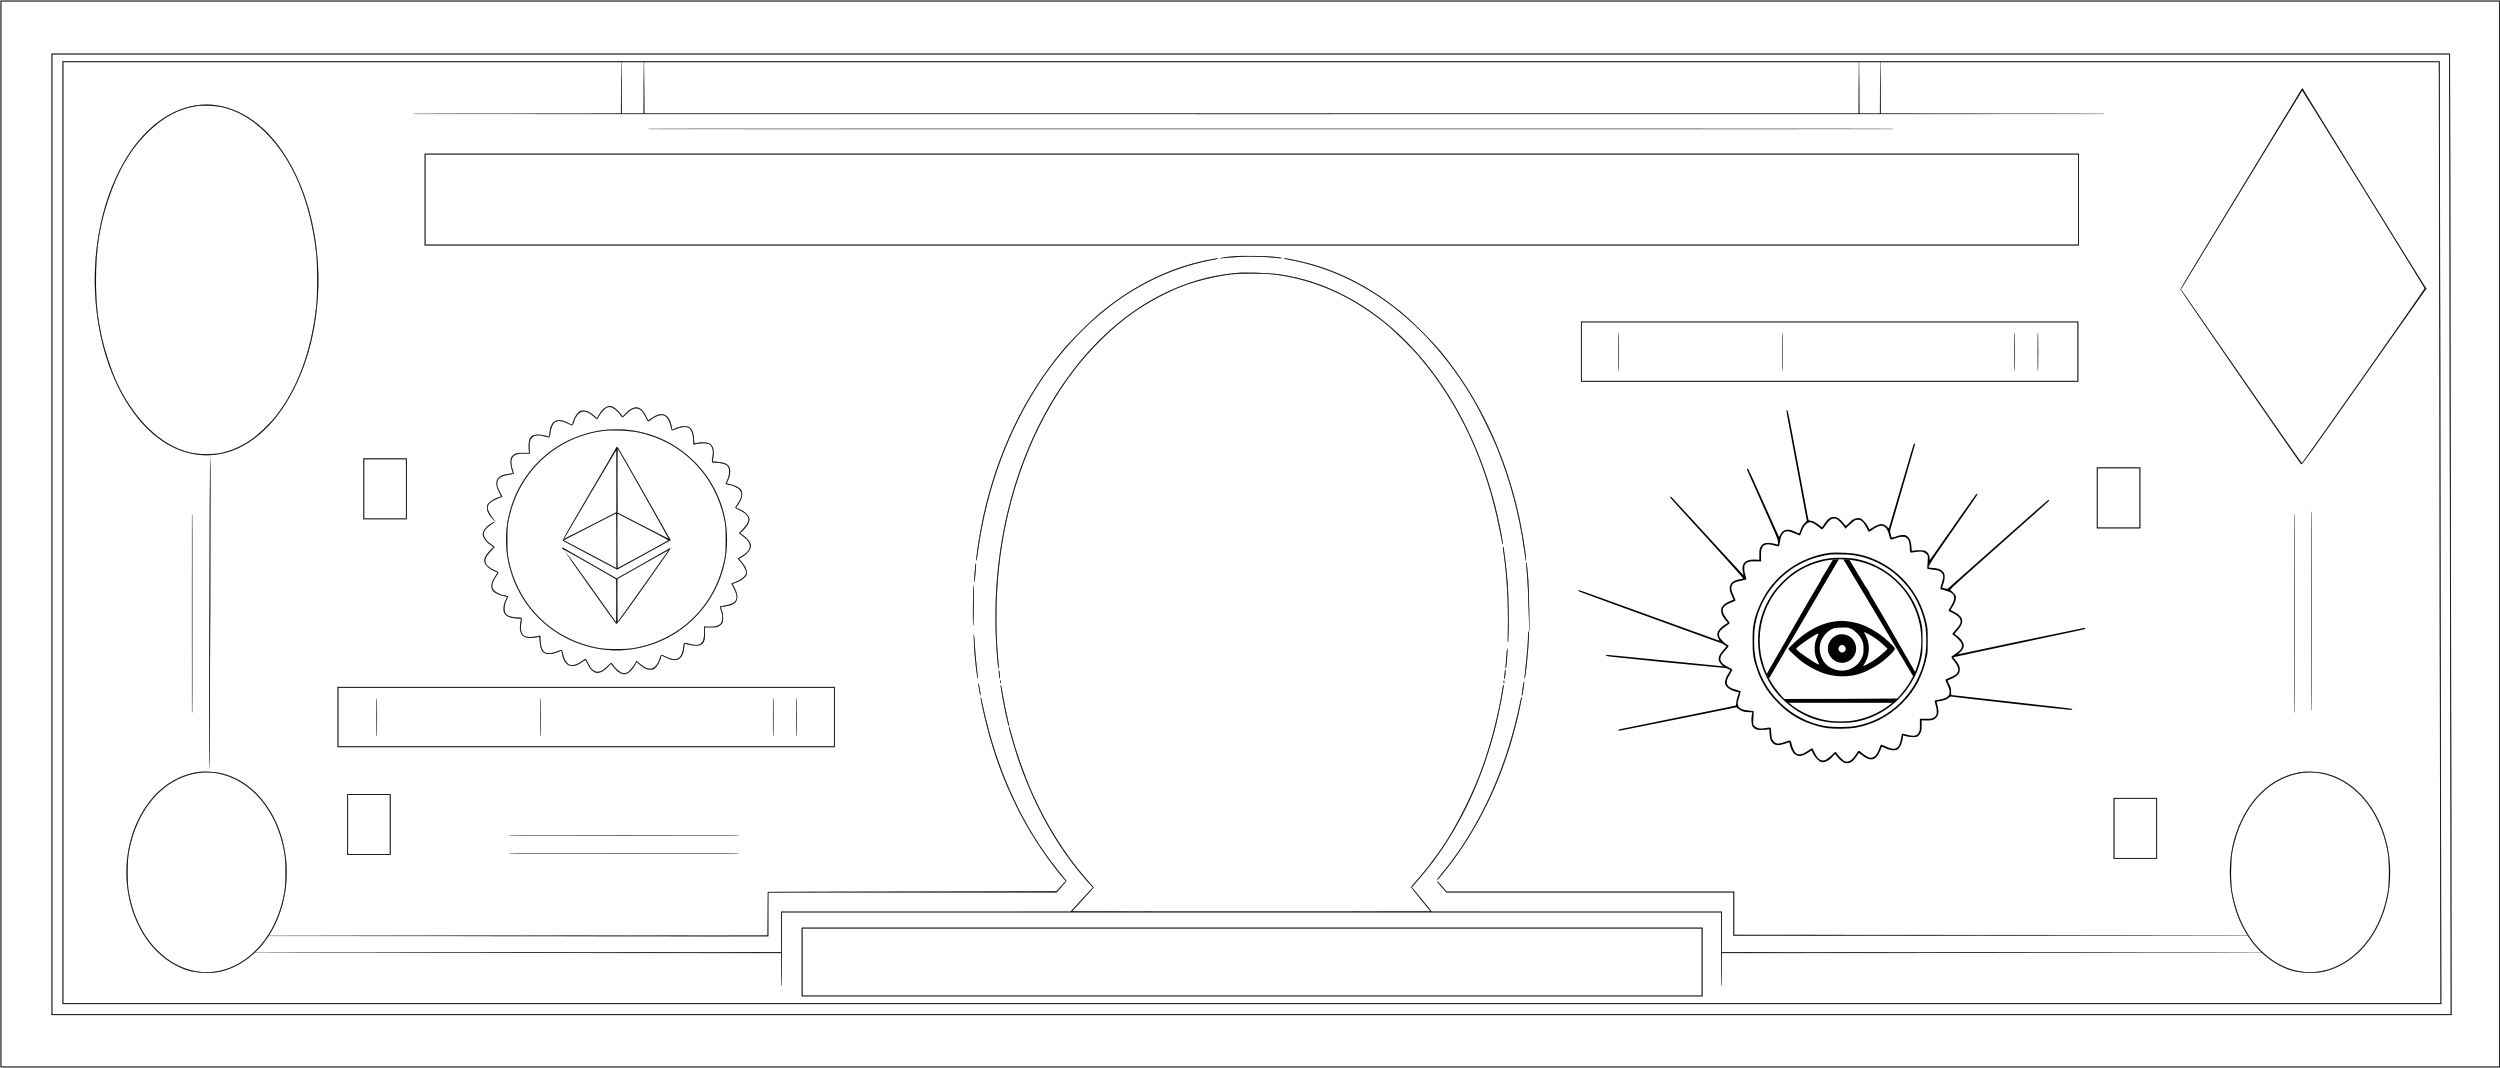 <svg width="4097" height="1750" viewBox="0 0 4097 1750" fill="none" xmlns="http://www.w3.org/2000/svg">
<path fill-rule="evenodd" clip-rule="evenodd" d="M1 875.106V1749.04H2048.83H4096.66V875.106V1.168H2048.83H1V875.106ZM4095.6 875.106V1747.99H2048.83H2.058V875.106V2.226H2048.83H4095.6V875.106Z" fill="black" stroke="black" stroke-width="0.5"/>
<path fill-rule="evenodd" clip-rule="evenodd" d="M84.585 875.636V1663.34H2051.06H4017.53L4016.88 1219.76C4016.53 975.792 4015.94 621.324 4015.58 432.054L4014.93 87.928H2049.76H84.585V875.636ZM4014.52 487.601C4014.88 706.84 4015.47 1060.83 4015.82 1274.25L4016.46 1662.29H2051.05H85.643V875.636V88.986H2049.76H4013.87L4014.52 487.601ZM102.572 872.991V1645.36H2051.59H4000.61L3999.96 1206.54C3999.6 965.185 3999.01 617.621 3998.65 434.17L3998 100.624H2050.29H102.572V872.991ZM3997.59 505.588C3997.95 727.736 3998.54 1074.82 3998.89 1276.9L3999.54 1644.3H2051.58H103.63V872.991V101.682H2050.29H3996.94L3997.59 505.588Z" fill="black" stroke="black" stroke-width="0.5"/>
<path fill-rule="evenodd" clip-rule="evenodd" d="M3771.27 147.451C3770.66 148.756 3725.93 222.431 3671.86 311.174C3617.79 399.917 3573.56 473.239 3573.56 474.112C3573.57 475.456 3767.61 756.616 3771.32 760.653C3772.35 761.778 3791.93 734.543 3871.33 621.521C3925.63 544.228 3971.44 479.208 3973.13 477.033L3976.21 473.076L3974.14 470.156C3969.69 463.844 3773.96 146.922 3773.96 146.022C3773.96 144.229 3772.38 145.069 3771.27 147.451ZM3873.44 309.747C3928.42 398.579 3973.54 471.802 3973.7 472.467C3974.08 473.988 3773.77 759.082 3772.36 759.038C3771.44 759.009 3739.52 713.247 3606.65 521.462L3573.84 474.117L3673.1 311.177C3727.7 221.559 3772.61 148.236 3772.92 148.236C3773.23 148.236 3818.47 220.916 3873.44 309.747ZM322.136 172.693C272.219 179.962 226.682 218.418 195.745 279.433C131.982 405.186 145.412 585.144 226.026 685.19C252.839 718.465 285.961 739.249 320.528 744.491C382.655 753.911 442.171 714.576 481.123 638.35C545.112 513.132 531.677 332.478 450.922 232.249C415.365 188.119 367.67 166.062 322.136 172.693ZM362.468 175.088C388.419 180.711 412.334 194.371 434.606 216.295C480.101 261.08 508.954 329.69 518.558 415.92C520.336 431.889 520.336 485.652 518.558 501.621C510.255 576.171 487.624 637.4 451.662 682.601C441.924 694.842 423.447 712.502 412.077 720.434C396.252 731.476 377.904 739.446 360.204 742.967C356.08 743.787 346.47 744.44 338.515 744.44C323.355 744.44 314.425 743.111 301.483 738.93C256.736 724.472 215.106 680.961 188.719 621.069C181.699 605.136 170.96 572.189 167.199 555.052C159.486 519.895 157.116 497.264 157.116 458.77C157.116 408.015 162.865 370.396 177.161 327.574C193.404 278.924 213.809 244.26 242.932 215.844C267.8 191.579 292.749 178.318 322.29 173.66C330.826 172.315 353.36 173.116 362.468 175.088ZM696.131 327.045V402.165H2051.48H3406.82V327.045V251.924H2051.48H696.131V327.045ZM3405.76 327.045V401.107H2051.48H697.189V327.045V252.982H2051.48H3405.76V327.045ZM2591.08 576.212V625.411H2998.42H3405.76V576.212V527.014H2998.42H2591.08V576.212ZM3404.71 576.212V624.353H2998.42H2592.13V576.212V528.072H2998.42H3404.71V576.212ZM595.618 801.045V850.773H631.062H666.506V801.045V751.317H631.062H595.618V801.045ZM665.448 801.045V849.715H631.062H596.676V801.045V752.376H631.062H665.448V801.045ZM3436.45 815.858V865.585H3471.89H3507.34V815.858V766.13H3471.89H3436.45V815.858ZM3506.28 815.858V864.527H3471.89H3437.51V815.858V767.188H3471.89H3506.28V815.858ZM553.296 1175.06V1224.26H960.64H1367.98V1175.06V1125.86H960.64H553.296V1175.06ZM1366.93 1175.06V1223.2H960.64H554.354V1175.06V1126.92H960.64H1366.93V1175.06ZM321.004 1265.94C280.558 1273.68 247.824 1300.57 226.851 1343.29C185.714 1427.08 212.271 1537.67 283.497 1579.18C302.247 1590.11 316.576 1593.96 338.515 1593.96C350.767 1593.96 355.714 1593.49 363.079 1591.65C406.569 1580.75 442.787 1543.72 459.568 1493C491.188 1397.42 445.634 1289.06 364.966 1267.98C352.489 1264.72 332.287 1263.78 321.004 1265.94ZM3768.09 1265.94C3727.64 1273.68 3694.91 1300.57 3673.94 1343.29C3632.8 1427.08 3659.36 1537.67 3730.58 1579.18C3749.33 1590.11 3763.66 1593.96 3785.6 1593.96C3797.85 1593.96 3802.8 1593.49 3810.16 1591.65C3853.65 1580.75 3889.87 1543.72 3906.65 1493C3938.27 1397.42 3892.72 1289.06 3812.05 1267.98C3799.57 1264.72 3779.37 1263.78 3768.09 1265.94ZM355.569 1267.08C410.824 1276.75 454.223 1327.82 466.187 1397.25C468.724 1411.97 468.724 1447.07 466.187 1461.79C459.364 1501.39 442.578 1535.1 417.689 1559.2C364.485 1610.71 290.917 1603.39 244.003 1541.91C227.802 1520.68 216.273 1492.7 210.769 1461.26C208.352 1447.45 208.365 1411.8 210.791 1397.78C220.376 1342.36 249.644 1297.91 289.875 1277.68C311.23 1266.94 333.904 1263.28 355.569 1267.08ZM3802.65 1267.08C3857.91 1276.75 3901.31 1327.82 3913.27 1397.25C3915.81 1411.97 3915.81 1447.07 3913.27 1461.79C3906.45 1501.39 3889.66 1535.1 3864.77 1559.2C3811.57 1610.71 3738 1603.39 3691.09 1541.91C3674.89 1520.68 3663.36 1492.7 3657.85 1461.26C3655.44 1447.45 3655.45 1411.8 3657.88 1397.78C3667.46 1342.36 3696.73 1297.91 3736.96 1277.68C3758.31 1266.94 3780.99 1263.28 3802.65 1267.08ZM569.167 1351.22V1400.95H604.611H640.055V1351.22V1301.5H604.611H569.167V1351.22ZM638.997 1351.22V1399.89H604.611H570.225V1351.22V1302.55H604.611H638.997V1351.22ZM3463.96 1357.57V1407.3H3499.4H3534.84V1357.57V1307.84H3499.4H3463.96V1357.57ZM3533.79 1357.57V1406.24H3499.4H3465.01V1357.57V1308.9H3499.4H3533.79V1357.57ZM1314.02 1576.59V1632.66H2052.01H2789.99V1576.59V1520.51H2052.01H1314.02V1576.59ZM2788.93 1576.59V1631.6H2052.01H1315.08V1576.59V1521.57H2052.01H2788.93V1576.59Z" fill="black" stroke="black" stroke-width="0.5"/>
<path fill-rule="evenodd" clip-rule="evenodd" d="M1018.02 143.205L1017.77 186.319L706.974 186.586C536.036 186.733 1150.34 186.854 2072.11 186.854C2993.87 186.854 3598.18 186.733 3415.03 186.586L3082.03 186.319L3081.74 143.734L3081.45 101.15L3081.2 143.736L3080.94 186.322H3064.03H3047.11L3046.82 143.736L3046.53 101.15L3046.28 143.736L3046.03 186.322H2050.96H1055.89L1055.6 143.736L1055.31 101.15L1055.06 143.736L1054.8 186.322H1036.83H1018.85L1018.57 143.207L1018.28 100.092L1018.02 143.205ZM1256.62 211.45C1710.67 211.596 2453.65 211.596 2907.69 211.45C3361.73 211.304 2990.24 211.185 2082.16 211.185C1174.07 211.185 802.581 211.304 1256.62 211.45ZM3301.5 576.208C3301.5 603.559 3301.64 614.899 3301.81 601.41C3301.98 587.92 3301.98 565.542 3301.81 551.682C3301.64 537.821 3301.5 548.858 3301.5 576.208ZM3339.59 576.208C3339.59 603.559 3339.73 614.899 3339.9 601.41C3340.07 587.92 3340.07 565.542 3339.9 551.682C3339.73 537.821 3339.59 548.858 3339.59 576.208ZM2651.87 576.737C2651.87 603.797 2652.01 614.867 2652.17 601.337C2652.34 587.808 2652.34 565.668 2652.17 552.138C2652.01 538.609 2651.87 549.678 2651.87 576.737ZM2920.61 576.737C2920.61 603.797 2920.75 614.867 2920.92 601.337C2921.08 587.808 2921.08 565.668 2920.92 552.138C2920.75 538.609 2920.61 549.678 2920.61 576.737ZM3788.23 1001.54C3788.23 1146.44 3788.36 1205.56 3788.51 1132.92C3788.66 1060.27 3788.66 941.721 3788.51 869.465C3788.36 797.207 3788.23 856.641 3788.23 1001.54ZM3759.67 1005.24C3759.67 1149.85 3759.79 1209.01 3759.94 1136.7C3760.09 1064.4 3760.09 946.085 3759.94 873.781C3759.79 801.477 3759.67 860.635 3759.67 1005.24ZM314.699 1005.77C314.699 1150.09 314.821 1208.97 314.972 1136.62C315.122 1064.27 315.122 946.191 314.972 874.226C314.821 802.259 314.699 861.455 314.699 1005.77ZM343.275 1004.71C342.839 1147.04 342.721 1263.73 343.012 1264.02C343.303 1264.31 343.897 1148.1 344.333 1005.77C344.769 863.443 344.888 746.754 344.597 746.463C344.306 746.173 343.711 862.385 343.275 1004.71ZM1266.9 1175.06C1266.9 1202.41 1267.04 1213.75 1267.2 1200.26C1267.37 1186.77 1267.37 1164.39 1267.2 1150.53C1267.04 1136.67 1266.9 1147.71 1266.9 1175.06ZM1304.99 1175.06C1304.99 1202.41 1305.13 1213.75 1305.29 1200.26C1305.46 1186.77 1305.46 1164.39 1305.29 1150.53C1305.13 1136.67 1304.99 1147.71 1304.99 1175.06ZM617.264 1175.59C617.264 1202.65 617.402 1213.71 617.569 1200.19C617.736 1186.66 617.736 1164.52 617.569 1150.99C617.402 1137.46 617.264 1148.53 617.264 1175.59ZM886.006 1175.59C886.006 1202.65 886.143 1213.71 886.311 1200.19C886.478 1186.66 886.478 1164.52 886.311 1150.99C886.143 1137.46 886.006 1148.53 886.006 1175.59ZM869.826 1368.94C953.43 1369.09 1090.55 1369.09 1174.54 1368.94C1258.53 1368.79 1190.13 1368.67 1022.53 1368.67C854.941 1368.67 786.222 1368.79 869.826 1368.94ZM869.826 1398.57C953.43 1398.72 1090.55 1398.72 1174.54 1398.57C1258.53 1398.42 1190.13 1398.3 1022.53 1398.3C854.941 1398.3 786.222 1398.42 869.826 1398.57ZM1738.76 1452.53L1731.58 1460.73L1495.03 1461.26L1258.48 1461.79L1258.2 1497.49L1257.92 1533.2L848.738 1533.47L439.556 1533.73L849.28 1534L1259.01 1534.26V1498.29V1462.31H1495.32H1731.64L1737.89 1455.17C1745.42 1446.56 1747.19 1444.33 1746.48 1444.33C1746.19 1444.33 1742.71 1448.02 1738.76 1452.53ZM2356.18 1445.91C2357.05 1447.08 2360.57 1451.24 2364 1455.17L2370.25 1462.31H2605.51H2840.77V1497.76V1533.2L3262.13 1532.94L3683.5 1532.68L3262.66 1532.41L2841.83 1532.14V1496.7V1461.26H2606.1H2370.37L2364.24 1453.9C2358.23 1446.68 2352.58 1441.09 2356.18 1445.91ZM1773.06 1473.93L1754.7 1494.01L1517.43 1494.03L1280.17 1494.06V1527.38V1560.71L848.222 1560.98L416.279 1561.24L848.21 1561.51L1280.14 1561.77L1280.43 1603.3C1280.6 1627.79 1280.82 1614.11 1280.97 1569.97L1281.22 1495.11H2050.95H2820.67L2820.92 1569.97C2821.07 1614.11 2821.29 1627.78 2821.46 1603.3L2821.75 1561.77L3264.79 1561.51L3707.83 1561.24L3264.78 1560.98L2821.73 1560.71V1527.38V1494.06L2583.93 1494.03L2346.14 1494.01L2330.28 1474.37C2315.7 1456.3 2312.81 1452.96 2312.81 1454.16C2312.81 1454.4 2319.95 1463.35 2328.68 1474.06L2344.55 1493.53L2197.48 1493.79C2116.6 1493.94 1984.27 1493.94 1903.43 1493.79L1756.44 1493.53L1770.14 1478.71C1785.2 1462.43 1792.73 1453.85 1791.94 1453.85C1791.66 1453.85 1783.16 1462.88 1773.06 1473.93Z" fill="black" stroke="black" stroke-width="0.5"/>
<path fill-rule="evenodd" clip-rule="evenodd" d="M2021.33 420.193C2015.51 420.715 2008.13 421.619 2004.93 422.2L1999.11 423.256L2004.93 422.768C2034.72 420.274 2042.6 419.954 2060.47 420.514C2071.53 420.861 2084.75 421.673 2089.85 422.318C2094.95 422.963 2099.71 423.296 2100.43 423.058C2101.14 422.82 2096.73 422.03 2090.62 421.302C2076.47 419.614 2035.13 418.953 2021.33 420.193ZM1978.48 426.407C1917.54 438.99 1861.87 465.933 1808.15 508.84C1789.84 523.474 1755.69 557.145 1740.37 575.683C1678.33 650.753 1634.93 741.612 1611.99 844.424C1607.5 864.515 1601.1 902.436 1600.37 913.197C1599.72 922.717 1600.15 920.63 1602.94 900.628C1616.95 800.339 1652.36 704.397 1704.3 625.966C1745.94 563.094 1799.77 510.131 1857.1 475.63C1898.02 451.001 1940.84 434.464 1985.35 426.086C1992.92 424.663 1997.68 423.49 1995.93 423.478C1994.19 423.466 1986.33 424.785 1978.48 426.407ZM2115.49 426.086C2234.82 448.54 2340.9 529.615 2414.35 654.507C2425.6 673.643 2445.17 713.486 2453.58 734.388C2475.07 787.801 2489.93 843.547 2497.91 900.628C2500.7 920.63 2501.13 922.717 2500.48 913.197C2499.75 902.436 2493.34 864.515 2488.86 844.424C2465.92 741.612 2422.51 650.753 2360.48 575.683C2345.16 557.145 2311.01 523.474 2292.69 508.84C2246.62 472.035 2199.6 447.235 2148.53 432.801C2133.64 428.594 2108.39 423.256 2104.11 423.412C2102.81 423.46 2107.93 424.663 2115.49 426.086ZM2024.75 447.646C1981.69 451.821 1942.67 463.225 1903.42 483.106C1786.54 542.308 1694.8 669.276 1654.21 828.025C1633.46 909.167 1626.91 994.862 1634.75 1082.48C1635.45 1090.34 1636.22 1096.19 1636.45 1095.5C1636.68 1094.8 1636.1 1085.52 1635.16 1074.87C1631.51 1033.38 1631.94 980.235 1636.29 935.944C1648.43 812.162 1692.21 695.494 1759.61 607.283C1786.89 571.576 1822.8 536.437 1856.02 512.937C1881.34 495.019 1913.86 477.682 1940.8 467.729C1959.55 460.802 1987.15 453.823 2008.1 450.71C2021.97 448.649 2028.75 448.273 2052.01 448.273C2075.27 448.273 2082.05 448.649 2095.92 450.71C2157.98 459.931 2214.94 485.646 2268.91 528.8C2283.8 540.713 2312.1 568.386 2325.9 584.535C2391.26 661.047 2435.94 757.198 2457.68 868.113C2462.91 894.778 2462.89 894.707 2462.34 888.333C2461.63 880.237 2454.96 848.106 2449.82 828.025C2409.12 669.135 2317.48 542.311 2200.6 483.106C2166.11 465.635 2134.34 455.471 2096.45 449.776C2079.74 447.267 2040.64 446.104 2024.75 447.646ZM2463.19 896.349C2463.12 897.266 2463.75 902.979 2464.6 909.045C2469.63 944.952 2471.97 986.628 2471.3 1028.52C2470.88 1054.54 2470.97 1057.82 2471.75 1045.45C2472.85 1027.83 2472.11 973.991 2470.49 954.46C2468.35 928.569 2463.61 890.894 2463.19 896.349ZM1597.81 934.886C1597.1 942.451 1596.57 950.545 1596.64 952.873C1596.71 955.201 1597.44 949.963 1598.24 941.235C1599.05 932.506 1599.58 924.412 1599.42 923.248C1599.25 922.084 1598.53 927.321 1597.81 934.886ZM2501.23 923.297C2501.19 924.487 2501.9 933.771 2502.82 943.928C2503.74 954.086 2504.88 978.583 2505.37 998.369L2506.25 1034.34L2505.87 997.84C2505.65 976.415 2504.79 953.471 2503.8 942.293C2502.2 924.233 2501.42 918.449 2501.23 923.297ZM1595.11 972.7C1594.73 980.999 1594.49 998.263 1594.59 1011.07C1594.73 1031.79 1594.84 1030.17 1595.56 996.259C1596 975.314 1596.24 958.05 1596.08 957.895C1595.92 957.739 1595.49 964.401 1595.11 972.7ZM1596.13 1050.52C1596.57 1066.68 1598.92 1092.11 1601.33 1106.82C1603.05 1117.29 1602.61 1110.86 1600.25 1090.95C1599.46 1084.25 1598.29 1071.16 1597.65 1061.85C1595.83 1035.43 1595.69 1034.38 1596.13 1050.52ZM2504.32 1042.12C2504.32 1051.08 2502.7 1072.17 2500.61 1090.42C2498.21 1111.4 2497.83 1117.06 2499.51 1106.82C2502.85 1086.54 2506.8 1034.87 2505.01 1034.87C2504.63 1034.87 2504.32 1038.13 2504.32 1042.12ZM2468.55 1078.1C2467.78 1087.61 2467.36 1095.6 2467.61 1095.86C2468.27 1096.51 2470.76 1066.6 2470.31 1063.44C2470.1 1061.98 2469.31 1068.58 2468.55 1078.1ZM1636.95 1100.47C1636.92 1102.51 1637.27 1106.31 1637.74 1108.93C1638.88 1115.37 1638.97 1109.32 1637.84 1102.06C1637.16 1097.73 1637 1097.44 1636.95 1100.47ZM2465.77 1104.77C2465.36 1108.92 2465.25 1112.53 2465.51 1112.8C2465.78 1113.07 2466.35 1109.9 2466.76 1105.76C2467.18 1101.62 2467.29 1098 2467.01 1097.73C2466.74 1097.45 2466.18 1100.62 2465.77 1104.77ZM1639.09 1117.4C1639.09 1119.43 1639.31 1120.27 1639.58 1119.25C1639.84 1118.23 1639.84 1116.57 1639.58 1115.55C1639.31 1114.53 1639.09 1115.36 1639.09 1117.4ZM2464.36 1117.4C2464.36 1119.43 2464.58 1120.27 2464.84 1119.25C2465.11 1118.23 2465.11 1116.57 2464.84 1115.55C2464.58 1114.53 2464.36 1115.36 2464.36 1117.4ZM1603.51 1121.63C1604.18 1128.53 1606.83 1142.13 1606.91 1139.09C1606.95 1137.92 1606.07 1132.21 1604.96 1126.39C1603.81 1120.32 1603.19 1118.29 1603.51 1121.63ZM2495.45 1128.1C2494.42 1134.54 2493.79 1140.02 2494.04 1140.27C2494.3 1140.53 2495.35 1135.47 2496.39 1129.04C2497.42 1122.6 2498.05 1117.13 2497.79 1116.86C2497.53 1116.6 2496.48 1121.66 2495.45 1128.1ZM1640.02 1123.24C1639.77 1127.83 1648.4 1172.82 1651.99 1185.64C1654.24 1193.69 1653.94 1189.22 1651.61 1180C1649.65 1172.24 1644.75 1147.53 1641.61 1129.57C1640.8 1124.91 1640.08 1122.06 1640.02 1123.24ZM2462.11 1130.37C2456.61 1166.99 2445.18 1212.34 2431.66 1251.24C2415.55 1297.58 2389.25 1350.76 2363.62 1388.78C2351.37 1406.95 2332.9 1430.89 2320.97 1444.03C2314.36 1451.32 2312.35 1453.85 2313.16 1453.85C2314.42 1453.85 2336.79 1427.35 2347.23 1413.5C2395.06 1350.01 2429.96 1274.66 2451.3 1188.82C2457.35 1164.47 2465.13 1123.35 2463.92 1122.14C2463.64 1121.86 2462.83 1125.57 2462.11 1130.37ZM1607.19 1143.04C1607.06 1145.89 1612.04 1168.9 1617.22 1189.34C1640.57 1281.56 1681.8 1364.88 1738 1433.49C1742.89 1439.45 1747.14 1444.33 1747.44 1444.33C1748.13 1444.33 1746.72 1442.48 1733.95 1426.73C1675.72 1354.87 1632.99 1261.56 1610.84 1157.84C1608.88 1148.69 1607.24 1142.03 1607.19 1143.04ZM2491.19 1151.91C2490.12 1157.66 2486.5 1173.32 2483.13 1186.7C2459.54 1280.52 2417.13 1366.76 2362.26 1432.49C2358.22 1437.33 2355.13 1441.5 2355.39 1441.76C2355.88 1442.25 2370.32 1424.49 2381.37 1409.8C2384.93 1405.07 2392.81 1393.64 2398.87 1384.41C2437.6 1325.46 2466.36 1258.79 2484.61 1185.64C2489.46 1166.21 2494.03 1144.18 2493.52 1142.67C2493.3 1142 2492.25 1146.17 2491.19 1151.91ZM1653.66 1192.17C1653.66 1194.45 1662.47 1225.2 1667.35 1239.92C1692.96 1317.26 1731.62 1386.74 1779.45 1441.42C1785.94 1448.84 1791.51 1454.91 1791.83 1454.91C1792.57 1454.91 1789.76 1451.48 1778.79 1438.94C1745.42 1400.84 1713.8 1350.22 1690.85 1298.2C1678.83 1270.94 1665.02 1231.83 1657.85 1204.69C1654.69 1192.75 1653.66 1189.67 1653.66 1192.17Z" fill="black" stroke="black" stroke-width="0.5"/>
<path fill-rule="evenodd" clip-rule="evenodd" d="M992.157 668.002C987.962 670.542 983.976 675.304 980.613 681.799L978.531 685.816L973.552 681.426C966.741 675.421 961.66 673.021 955.755 673.021C951.348 673.021 950.34 673.492 946.818 677.195C943.19 681.008 938.419 690.981 938.419 694.751C938.419 696.9 937.798 696.748 929.563 692.575C912.644 684.001 902.491 689.976 900.66 709.584L900.042 716.205L895.689 714.64C893.295 713.78 888.004 712.838 883.93 712.549C870.571 711.6 865.993 717.092 866.64 733.288L867.002 742.368L856.95 742.346C848.375 742.326 846.343 742.668 843.113 744.677C841.031 745.972 838.769 748.256 838.088 749.752C836.227 753.836 836.593 762.939 838.884 769.6L840.92 775.517L838.091 776.057C836.534 776.353 833.118 776.916 830.499 777.308C814.064 779.768 809.558 789.663 817.593 805.651L821.616 813.655L814.762 816.075C810.504 817.579 806.075 820.155 803.069 822.876C798.709 826.824 798.234 827.715 798.27 831.873C798.32 837.758 801.011 843.253 806.907 849.513L811.58 854.474L806.891 848.516C801.427 841.571 798.223 834.006 799.16 830.267C800.63 824.412 805.457 820.817 819.069 815.44L822.981 813.894L818.805 805.825C815.639 799.707 814.629 796.524 814.629 792.665C814.629 783.891 819.66 780.09 834.388 777.737C838.326 777.108 841.682 776.459 841.846 776.296C842.01 776.132 841.19 773.227 840.025 769.84C836.96 760.932 837.172 752.35 840.557 748.327C843.87 744.391 851.013 742.521 860.841 743.019L867.977 743.381L867.663 734.678C867.292 724.356 868.653 719.541 872.972 715.906C876.782 712.701 883.012 712.354 891.899 714.854C901.073 717.433 900.73 717.562 901.53 711.236C902.704 701.936 904.691 696.332 907.977 693.046C912.585 688.438 919.714 688.674 929.905 693.772C934.108 695.875 937.883 697.184 938.294 696.682C938.706 696.179 939.97 692.92 941.103 689.437C943.941 680.717 950.263 674.079 955.73 674.079C961.11 674.079 965.394 676.078 972.551 681.929L978.646 686.91L980.487 683.536C983.974 677.145 990.393 669.751 993.91 668.074C996.254 666.956 998.673 666.625 1001.13 667.088C1005.36 667.881 1013.35 674.455 1016.73 679.929C1017.98 681.949 1019.49 683.601 1020.09 683.601C1020.69 683.601 1023.66 681.076 1026.7 677.989C1039.66 664.814 1049.69 666.3 1057.84 682.605C1062.38 691.695 1061.93 691.404 1066.26 688.001C1076.51 679.93 1086.29 677.844 1091.42 682.631C1094.96 685.937 1097.85 691.636 1099.24 698.058C1101.04 706.341 1100.66 706.105 1107.41 703.094C1114.76 699.815 1123.36 698.688 1127.61 700.449C1132.54 702.49 1135.37 708.823 1136.02 719.257L1136.58 728.265L1140.4 727.572C1154.28 725.046 1162.21 725.975 1165.39 730.501C1168.35 734.708 1169.2 740.181 1168.02 747.301C1166.08 758.897 1165.51 757.826 1173.83 758.14C1183.07 758.488 1189.44 760.387 1192.57 763.728C1196.13 767.514 1195.88 778.136 1192.05 786.537L1189.25 792.662L1191.93 793.679C1193.4 794.238 1195.27 794.695 1196.08 794.695C1199.41 794.695 1209.07 799.128 1211.65 801.84C1217.13 807.595 1216.42 814.421 1209.26 825.148C1206.94 828.622 1205.04 831.727 1205.04 832.047C1205.04 832.368 1207.76 833.873 1211.08 835.395C1229.48 843.817 1231.47 852.495 1218.22 866.543L1211.38 873.787L1217.14 878.134C1233.65 890.597 1233.15 900.965 1215.52 911.673L1209.25 915.483L1213.64 920.423C1218.34 925.715 1223 934.535 1223.02 938.167C1223.05 943.948 1214.89 950.59 1202.17 955.146L1198.78 956.36L1202.97 964.459C1211.86 981.638 1207.59 989.353 1187.4 992.578C1183.46 993.208 1180.11 993.856 1179.94 994.019C1179.78 994.183 1180.6 997.088 1181.76 1000.48C1184.83 1009.38 1184.62 1017.97 1181.23 1021.99C1177.92 1025.92 1170.78 1027.79 1160.96 1027.3L1153.83 1026.93L1154.13 1035.97C1154.74 1054.7 1147.6 1060.44 1129.89 1055.46C1120.72 1052.88 1121.06 1052.75 1120.26 1059.08C1119.09 1068.38 1117.1 1073.98 1113.81 1077.27C1109.2 1081.88 1102.08 1081.64 1091.88 1076.54C1087.68 1074.44 1083.91 1073.13 1083.5 1073.63C1083.08 1074.14 1081.82 1077.4 1080.69 1080.88C1077.85 1089.6 1071.53 1096.24 1066.06 1096.24C1060.68 1096.24 1056.4 1094.24 1049.24 1088.39L1043.14 1083.41L1041.3 1086.78C1037.82 1093.17 1031.4 1100.56 1027.88 1102.24C1025.54 1103.36 1023.12 1103.69 1020.65 1103.23C1016.42 1102.43 1008.44 1095.86 1005.06 1090.39C1003.81 1088.37 1002.3 1086.71 1001.7 1086.71C1001.1 1086.71 998.128 1089.24 995.09 1092.33C982.125 1105.5 972.096 1104.01 963.949 1087.71C959.406 1078.62 959.859 1078.91 955.534 1082.31C945.275 1090.38 935.501 1092.47 930.373 1087.68C926.832 1084.38 923.94 1078.68 922.545 1072.26C920.748 1063.97 921.131 1064.21 914.382 1067.22C907.034 1070.5 898.43 1071.63 894.179 1069.87C889.25 1067.83 886.418 1061.49 885.767 1051.06L885.205 1042.05L881.393 1042.74C867.504 1045.27 859.58 1044.34 856.398 1039.81C853.441 1035.61 852.586 1030.13 853.774 1023.01C855.709 1011.42 856.284 1012.49 847.957 1012.17C838.719 1011.83 832.349 1009.93 829.215 1006.59C825.661 1002.8 825.906 992.179 829.74 983.778L832.536 977.653L829.861 976.636C828.391 976.077 826.522 975.62 825.709 975.62C822.377 975.62 812.718 971.188 810.139 968.475C804.664 962.72 805.365 955.894 812.527 945.167C814.847 941.693 816.745 938.588 816.745 938.268C816.745 937.947 814.027 936.442 810.706 934.92C792.309 926.498 790.322 917.82 803.573 903.772L810.406 896.528L804.647 892.181C788.272 879.818 788.557 870.085 805.621 858.944C809.121 856.659 811.113 855.075 810.049 855.425C808.984 855.774 805.521 857.78 802.352 859.883C795.98 864.113 791.352 870.814 791.352 875.811C791.352 880.307 796.644 887.637 803.367 892.453L809.12 896.573L803.377 902.18C796.608 908.788 792.986 915.998 794.035 920.773C795.11 925.669 800.969 931.4 808.452 934.879C812.14 936.593 815.302 938.074 815.477 938.17C815.653 938.267 813.865 941.335 811.504 944.988C804.832 955.311 803.811 961.709 807.843 967.94C809.875 971.084 817.952 975.075 825.389 976.611L831.388 977.851L828.752 983.609C825.109 991.565 824.308 1000.23 826.79 1004.84C829.499 1009.87 835.797 1012.61 845.986 1013.21C850.561 1013.47 854.204 1014.12 854.08 1014.64C848.048 1040.1 856.606 1049.23 881.392 1043.76C884.142 1043.15 884.144 1043.15 884.722 1051.58C885.769 1066.85 890.551 1072.41 901.917 1071.56C905.481 1071.3 910.899 1069.92 914.272 1068.42L920.278 1065.74L921.011 1070.14C924.535 1091.31 936.781 1097.05 953.224 1085.23C956.14 1083.14 958.883 1081.45 959.317 1081.48C959.753 1081.52 961.7 1084.88 963.646 1088.95C967.648 1097.34 973.547 1102.58 978.978 1102.58C983.927 1102.58 990.605 1098.81 996.164 1092.87L1001.21 1087.47L1004.45 1091.59C1011.39 1100.4 1017.58 1104.71 1023.29 1104.7C1028.85 1104.68 1036.29 1097.95 1041.18 1088.52L1043.26 1084.5L1048.24 1088.89C1055.05 1094.89 1060.13 1097.29 1066.03 1097.29C1070.44 1097.29 1071.45 1096.82 1074.97 1093.12C1078.6 1089.31 1083.37 1079.33 1083.37 1075.56C1083.37 1073.42 1083.99 1073.57 1092.23 1077.74C1109.14 1086.31 1119.3 1080.34 1121.13 1060.73L1121.75 1054.11L1126.1 1055.68C1128.49 1056.54 1133.79 1057.48 1137.86 1057.77C1151.22 1058.71 1155.8 1053.22 1155.15 1037.03L1154.79 1027.95L1164.84 1027.97C1173.41 1027.99 1175.45 1027.65 1178.68 1025.64C1180.76 1024.34 1183.02 1022.06 1183.7 1020.56C1185.56 1016.48 1185.2 1007.38 1182.9 1000.72L1180.87 994.798L1183.7 994.258C1185.25 993.962 1188.67 993.399 1191.29 993.008C1207.73 990.548 1212.23 980.652 1204.2 964.664L1200.17 956.66L1207.03 954.24C1211.29 952.736 1215.71 950.16 1218.72 947.439C1223.08 943.491 1223.56 942.601 1223.52 938.442C1223.47 932.666 1220.87 927.248 1215.04 920.758L1210.49 915.707L1214.3 913.658C1223.91 908.489 1230.42 900.793 1230.43 894.596C1230.44 890.003 1225.22 882.732 1218.42 877.862L1212.67 873.742L1218.41 868.135C1225.18 861.527 1228.8 854.317 1227.75 849.542C1226.68 844.646 1220.82 838.915 1213.34 835.436C1209.65 833.722 1206.45 832.2 1206.22 832.053C1205.99 831.904 1207 830.224 1208.45 828.317C1215.77 818.695 1218.08 808.651 1214.28 802.859C1211.93 799.27 1204.21 795.317 1196.4 793.704L1190.4 792.464L1193.04 786.706C1196.68 778.75 1197.48 770.082 1195 765.473C1192.29 760.443 1185.99 757.7 1175.8 757.11C1171.23 756.845 1167.59 756.2 1167.71 755.676C1173.74 730.212 1165.18 721.089 1140.4 726.56C1137.65 727.167 1137.65 727.162 1137.07 718.734C1136.02 703.466 1131.24 697.907 1119.87 698.75C1116.31 699.015 1110.89 700.396 1107.52 701.899L1101.51 704.577L1100.78 700.173C1097.25 679.006 1085.01 673.269 1068.56 685.082C1065.65 687.178 1062.91 688.865 1062.47 688.832C1062.04 688.8 1060.09 685.437 1058.14 681.362C1054.14 672.975 1048.24 667.731 1042.81 667.731C1037.9 667.731 1031.2 671.493 1025.77 677.298C1023.07 680.183 1020.69 682.543 1020.49 682.543C1020.28 682.543 1018.28 680.131 1016.03 677.182C1011.08 670.67 1003.77 665.613 999.34 665.62C997.547 665.623 994.316 666.695 992.157 668.002ZM989.919 704.821C962.858 707.967 933.105 718.802 910.91 733.596C865.761 763.69 836.718 811.212 830.545 865.098C827.623 890.606 830.423 916.196 838.948 941.881C856.788 995.634 899.366 1038.21 953.127 1056.05C991.473 1068.78 1029.26 1068.78 1067.6 1056.05C1141.08 1031.67 1191.27 962.09 1191.27 884.629C1191.27 838.124 1173.1 793.159 1140.72 759.573C1110.75 728.482 1072.78 709.72 1029.9 704.808C1019.12 703.573 1000.6 703.579 989.919 704.821ZM1045.93 708.404C1117.34 723.243 1171.51 777.558 1186.76 849.605C1189.29 861.565 1189.58 865.172 1189.58 884.629C1189.58 904.085 1189.29 907.692 1186.76 919.652C1174.89 975.756 1139.59 1021.46 1089.19 1046C1074.13 1053.33 1061.9 1057.52 1045.39 1061.02C1033.43 1063.55 1029.82 1063.84 1010.37 1063.84C990.909 1063.84 987.303 1063.55 975.343 1061.02C919.238 1049.15 873.53 1013.86 848.993 963.452C841.65 948.369 837.462 936.144 833.988 919.652C831.473 907.714 831.179 904.047 831.179 884.629C831.179 865.21 831.473 861.543 833.988 849.605C850.228 772.514 911.708 715.655 989.421 705.858C1003.18 704.123 1031.46 705.398 1045.93 708.404ZM1010.37 733.142C1010.37 733.717 990.354 768.119 965.895 809.588C941.438 851.057 921.797 885.31 922.251 885.704C922.706 886.099 942.94 896.928 967.218 909.769L1011.36 933.115L1055.07 909.133L1098.78 885.15L1055.78 809.023C1032.12 767.154 1012.23 732.716 1011.57 732.496C1010.91 732.275 1010.37 732.566 1010.37 733.142ZM1054.77 809.347C1077.56 849.702 1096.06 882.864 1095.88 883.04C1095.69 883.217 1076.73 873.669 1053.75 861.825L1011.95 840.288L1011.68 787.117C1011.51 755.175 1011.79 734.349 1012.37 734.96C1012.9 735.517 1031.98 768.992 1054.77 809.347ZM1010.34 788.612L1010.32 839.662L967.333 861.633C943.69 873.717 924.228 883.477 924.083 883.323C923.753 882.971 1009.44 737.561 1009.97 737.561C1010.19 737.561 1010.36 760.535 1010.34 788.612ZM1010.37 886.31V931.37L1000.58 926.154C995.197 923.286 975.617 912.924 957.069 903.127L923.347 885.316L930.089 881.892C933.798 880.01 953.02 870.116 972.805 859.907C992.591 849.698 1009.14 841.323 1009.57 841.297C1010.01 841.27 1010.37 861.526 1010.37 886.31ZM1069.97 871.391C1084.42 878.81 1095.84 885.228 1095.36 885.655C1094.09 886.773 1012.85 931.182 1012.07 931.182C1011.72 931.182 1011.42 910.91 1011.42 886.132V841.082L1027.56 849.492C1036.43 854.118 1055.52 863.972 1069.97 871.391ZM921.491 898.258C921.491 899.442 923.437 900.863 925.485 901.173C926.808 901.374 1008 947.635 1009.59 949.089C1010.03 949.498 1010.27 965.747 1010.12 985.198L1009.84 1020.56L967.569 961.096C944.321 928.388 925.122 901.806 924.902 902.025C924.514 902.413 1007.16 1019.18 1009.81 1021.99C1010.89 1023.13 1019.32 1011.84 1055.17 961.226C1079.39 927.034 1098.99 898.838 1098.72 898.569C1098.45 898.302 1097.63 898.565 1096.89 899.156C1096.14 899.747 1076.41 911.018 1053.02 924.203L1010.5 948.177L966.79 923.137C942.749 909.364 922.721 897.895 922.284 897.649C921.847 897.402 921.491 897.676 921.491 898.258ZM1092.59 906.583C1090.58 909.346 1071.93 935.652 1051.14 965.039C1030.35 994.426 1012.91 1018.92 1012.38 1019.48C1011.81 1020.08 1011.44 1006.11 1011.46 984.56L1011.5 948.64L1052.99 925.195C1075.81 912.299 1094.88 901.705 1095.36 901.653C1095.85 901.6 1094.6 903.819 1092.59 906.583Z" fill="black" stroke="black" stroke-width="0.5"/>
<path d="M2983.9 950.307L2988.01 943.161C2989.79 940.855 2995.33 931.688 3003.75 917.129C3006.98 916.805 3010.24 916.597 3013.53 916.508C3013.28 916.916 3013.03 917.34 3012.78 917.777C3010.81 921.181 3008.08 925.828 3006.73 928.104C3005.37 930.379 3001.25 937.414 2997.57 943.735C2993.9 950.056 2989.76 957.091 2988.39 959.366C2987.02 961.642 2983.02 968.469 2979.5 974.538C2975.98 980.606 2972.24 987.02 2971.19 988.79C2970.14 990.56 2967.95 994.284 2966.33 997.065C2964.7 999.847 2959.25 1009.16 2954.22 1017.75C2952.8 1020.17 2951.13 1023.01 2949.36 1026.04L2948.93 1026.78C2944.47 1034.38 2939.41 1043.03 2935.9 1049.02C2930.86 1057.61 2922.88 1071.17 2918.17 1079.15C2913.45 1087.13 2909.59 1093.81 2909.59 1094C2909.59 1094.18 2905.47 1101.23 2900.43 1109.66C2899.91 1110.53 2899.39 1111.4 2898.89 1112.24C2897.58 1109.71 2896.34 1107.14 2895.18 1104.53L2962.35 987.774L2962.68 987.206L2962.68 987.2L2966.74 980.15C2967.26 979.37 2967.82 978.471 2968.38 977.509C2970.22 974.358 2974.5 967.112 2977.88 961.407L2984.04 951.034L2983.9 950.307Z" fill="black"/>
<path d="M3104.17 1151.76H2930.16C2927.83 1149.75 2925.58 1147.66 2923.39 1145.5C2974.46 1145.55 3059.76 1145.21 3111.69 1144.74C3109.27 1147.18 3106.76 1149.52 3104.17 1151.76Z" fill="black"/>
<path d="M3030.66 917.136C3031.76 918.965 3032.97 920.936 3034.27 923.047C3036.13 926.081 3042.49 936.735 3048.41 946.723C3055.07 957.973 3058.39 963.211 3059.84 964.468L3063.3 970.483C3064.09 973.072 3067 977.996 3074.77 991.028L3084.85 1007.95L3139.69 1103.27C3138.68 1105.62 3137.6 1107.94 3136.47 1110.22C3136.46 1110.2 3136.45 1110.18 3136.44 1110.16C3133.01 1104.35 3128.67 1097.11 3126.8 1094.07C3124.93 1091.04 3119.14 1081.31 3113.93 1072.46C3108.72 1063.61 3100.31 1049.45 3095.23 1040.99C3076.45 1009.66 3067.91 995.355 3060.24 982.353C3055.92 975.021 3051.45 967.573 3050.31 965.803C3049.17 964.033 3044.84 956.792 3040.68 949.712C3036.52 942.632 3032.33 935.598 3031.36 934.08C3030.4 932.563 3027.03 927.01 3023.89 921.739C3022.75 919.831 3021.63 918.031 3020.64 916.504C3024.01 916.591 3027.35 916.803 3030.66 917.136Z" fill="black"/>
<path fill-rule="evenodd" clip-rule="evenodd" d="M3009.89 1041.1C3001.16 1045.07 2995.48 1053.63 2995.48 1062.81C2995.48 1079.02 3012.56 1090.78 3027.06 1084.54C3042.41 1077.94 3046.58 1059.9 3035.73 1047.02C3029.89 1040.09 3018.05 1037.38 3009.89 1041.1ZM3023.49 1059.74C3025.72 1062.74 3025.08 1066.29 3021.94 1068.36C3018.96 1070.31 3015.27 1069.24 3013.55 1065.92C3012.34 1063.57 3012.34 1062.97 3013.57 1060.59C3015.89 1056.09 3020.5 1055.7 3023.49 1059.74Z" fill="black"/>
<path fill-rule="evenodd" clip-rule="evenodd" d="M3004.45 1018.77C2983.18 1022.03 2960.22 1034.37 2940.52 1053.13C2935.11 1058.29 2930.67 1062.86 2930.67 1063.28C2930.67 1065 2949.34 1082.13 2956.33 1086.83C2964.26 1092.15 2975.6 1098.26 2983.57 1101.5C3005.36 1110.34 3031.12 1110.69 3052.74 1102.44C3059.76 1099.76 3073.18 1092.46 3080.27 1087.47C3093.69 1078.01 3106.23 1065.44 3105.28 1062.42C3104.44 1059.78 3088.52 1044.94 3081.24 1040.03C3061.6 1026.76 3048.89 1021.36 3031.13 1018.71C3019.98 1017.05 3015.6 1017.06 3004.45 1018.77ZM3034.28 1030.82C3040.87 1034.11 3047.56 1041.17 3051.08 1048.56C3053.66 1053.96 3053.93 1055.38 3053.93 1063.27C3053.92 1070.8 3053.58 1072.73 3051.46 1077.28C3048.15 1084.39 3045.01 1088.34 3039.5 1092.31C3027.98 1100.61 3013.39 1101.33 3000.02 1094.27C2985.14 1086.39 2978.12 1066.4 2984.51 1050.07C2987.95 1041.27 2997.19 1032.17 3005.23 1029.64C3007.32 1028.99 3013.59 1028.42 3019.16 1028.39C3028.4 1028.33 3029.73 1028.55 3034.28 1030.82ZM3062.68 1039.49C3071.18 1044.04 3080.28 1050.73 3087.83 1058L3093.34 1063.3L3086.47 1069.77C3082.69 1073.33 3076.25 1078.5 3072.15 1081.25C3064.53 1086.39 3054.28 1091.97 3053.65 1091.33C3053.45 1091.13 3054.76 1088.57 3056.56 1085.63C3064.6 1072.48 3064.77 1054.26 3056.99 1040.51C3055.49 1037.86 3054.55 1035.68 3054.9 1035.68C3055.26 1035.68 3058.76 1037.4 3062.68 1039.49ZM2979.85 1039.59C2975.08 1050.45 2974.32 1053.18 2973.94 1060.6C2973.48 1069.57 2974.98 1076.25 2979.23 1084.19C2980.81 1087.13 2981.39 1089.01 2980.71 1089.01C2977.6 1089.01 2948.21 1069.3 2944.44 1064.69C2943.2 1063.18 2943.37 1062.77 2946.39 1060.15C2954.71 1052.94 2976.48 1038.5 2979.11 1038.46C2979.8 1038.45 2980.13 1038.96 2979.85 1039.59Z" fill="black"/>
<path fill-rule="evenodd" clip-rule="evenodd" d="M2927.65 672.685C2927.54 672.978 2928.09 676.754 2928.88 681.078C2930.64 690.742 2943.83 761.567 2953.72 814.421L2961.06 853.643L2957.8 856.913C2954.13 860.602 2952.14 864.054 2949.99 870.516C2949.26 872.693 2948.49 874.427 2948.27 874.371C2948.05 874.314 2945.58 873.166 2942.78 871.819C2934.22 867.691 2928.96 866.971 2924.12 869.267C2921.14 870.683 2919.54 872.453 2917.23 876.889L2915.61 880.008L2911.9 872.008C2908.14 863.906 2899.56 844.881 2884.35 810.892C2873.96 787.686 2865.58 769.419 2865 768.719C2864.76 768.427 2864.18 768.187 2863.71 768.187C2862 768.187 2860.65 764.947 2884.88 819.179C2911.85 879.539 2913.91 884.526 2913.85 889.448C2913.84 891.053 2913.74 892.446 2913.65 892.544C2913.55 892.642 2912.06 892.253 2910.34 891.679C2906.34 890.341 2899.86 889.54 2895.34 889.823C2890.99 890.095 2888.78 891.24 2886.46 894.405C2883.65 898.242 2883.13 900.678 2883.18 909.614L2883.23 917.402L2877.65 917.106C2865.98 916.488 2859.51 919.099 2856.54 925.623C2855.25 928.468 2855.25 934.743 2856.54 939.421C2857.03 941.167 2857.37 942.644 2857.32 942.702C2857.18 942.84 2835.88 919.761 2796.06 876.331C2764.75 842.17 2746.03 821.855 2740.73 816.259C2738.29 813.691 2737.15 813.182 2736.89 814.54C2736.73 815.36 2745.36 824.958 2793.75 877.818C2834.05 921.843 2857.08 947.617 2856.57 948.127C2856.47 948.223 2854.49 948.601 2852.17 948.967C2844.32 950.202 2839.21 952.775 2836.69 956.754C2835.12 959.244 2834.61 961.072 2834.61 964.23C2834.6 967.949 2835.62 971.364 2838.47 977.172C2839.89 980.049 2840.94 982.505 2840.82 982.628C2840.7 982.751 2838.56 983.686 2836.07 984.704C2830.32 987.054 2827.4 988.801 2824.65 991.537C2821.69 994.473 2820.47 997.083 2820.5 1000.41C2820.55 1005.65 2822.66 1010.14 2828.07 1016.46C2829.72 1018.38 2831.2 1020.19 2831.37 1020.47C2831.57 1020.81 2830.9 1021.38 2829.43 1022.12C2825.97 1023.86 2822.39 1026.59 2819.25 1029.86C2813.69 1035.66 2812.92 1040 2816.29 1046.51C2817.26 1048.38 2817.88 1049.91 2817.66 1049.91C2817.44 1049.91 2816.54 1049.63 2815.67 1049.29C2814.79 1048.95 2798.45 1043.04 2779.35 1036.16C2760.25 1029.27 2714.81 1012.84 2678.37 999.643C2593.08 968.755 2587.89 966.911 2587.13 967.205C2586.22 967.556 2586.34 968.209 2587.44 968.931C2588.68 969.744 2600.36 974.076 2659.1 995.512C2720.61 1017.96 2779.26 1039.23 2802.21 1047.42C2811.99 1050.91 2820.79 1054.05 2821.76 1054.41C2822.73 1054.76 2824.88 1056.01 2826.53 1057.18L2829.54 1059.3L2825.2 1064.15C2814.84 1075.72 2813.91 1081.86 2821.36 1089.38L2824.04 1092.08L2822.23 1091.82C2819.81 1091.47 2787.57 1088.26 2734.47 1083.06C2710.48 1080.71 2678.44 1077.55 2663.26 1076.04C2634.15 1073.13 2632.44 1073.01 2631.98 1073.75C2631.24 1074.95 2633.12 1075.38 2644.49 1076.64C2675.19 1080.05 2766.34 1089.13 2804.75 1092.61C2813.84 1093.43 2822.98 1094.26 2825.08 1094.46C2828.1 1094.75 2829.61 1095.16 2832.4 1096.45C2834.86 1097.58 2835.84 1098.24 2835.69 1098.66C2835.56 1098.99 2834.6 1100.46 2833.55 1101.93C2828.41 1109.16 2825.82 1117.4 2827.4 1121.51C2829.71 1127.54 2837.7 1132.42 2848.26 1134.24C2849.13 1134.39 2849.85 1134.7 2849.85 1134.93C2849.85 1135.16 2849.17 1137.08 2848.34 1139.21C2846.62 1143.64 2845.76 1147.32 2845.39 1151.97C2845.24 1153.76 2844.9 1155.52 2844.63 1155.89C2844.07 1156.65 2845 1156.45 2735.32 1178.64C2694.8 1186.84 2659.68 1193.99 2657.29 1194.53C2652.55 1195.61 2651.55 1196.15 2652.56 1197.1C2653.08 1197.6 2653.97 1197.53 2658.47 1196.66C2678.44 1192.79 2724.7 1183.53 2780.54 1172.24L2845.67 1159.07L2847.57 1160.69C2853.26 1165.56 2858.27 1167.19 2867.57 1167.19C2871.58 1167.19 2871.93 1167.26 2871.66 1167.94C2871.49 1168.35 2871.07 1170.31 2870.71 1172.29C2869.93 1176.67 2870.2 1184.94 2871.24 1188.39C2872.21 1191.61 2875.15 1194.5 2878.49 1195.52C2882.54 1196.75 2894.03 1196.46 2899.01 1194.99C2899.6 1194.82 2899.72 1195.58 2899.93 1201.07C2900.29 1210.27 2901.79 1214.8 2905.61 1218.17C2909.92 1221.98 2915.45 1222.11 2925.53 1218.66C2929.02 1217.46 2932.07 1216.48 2932.3 1216.48C2932.53 1216.48 2932.82 1217.49 2932.95 1218.72C2933.42 1223.35 2936.77 1231.21 2939.67 1234.51C2941.57 1236.68 2944.86 1238.45 2947.68 1238.84C2951.95 1239.42 2957.71 1237.27 2964.75 1232.47C2967.05 1230.9 2968.97 1229.68 2969.01 1229.75C2969.06 1229.81 2969.52 1231.01 2970.04 1232.4C2971.44 1236.16 2975.11 1241.4 2978.89 1245.03C2981.66 1247.68 2982.61 1248.33 2984.38 1248.75C2990.44 1250.21 2997.3 1246.75 3004.74 1238.49L3007.31 1235.64L3010.06 1239.18C3015.43 1246.07 3021.27 1250.35 3025.93 1250.8C3028.32 1251.03 3032.13 1250.04 3034.4 1248.6C3037.36 1246.71 3041.05 1242.13 3046.17 1233.96C3046.22 1233.88 3048.48 1235.45 3051.17 1237.45C3057.83 1242.4 3061.47 1244.17 3065.52 1244.43C3068.21 1244.61 3068.97 1244.49 3070.92 1243.59C3074.49 1241.95 3076.85 1239.24 3079.72 1233.48C3081.1 1230.71 3082.57 1227.38 3082.98 1226.08C3083.39 1224.77 3083.91 1223.71 3084.14 1223.71C3084.37 1223.71 3086.63 1224.68 3089.17 1225.86C3095.36 1228.75 3099.64 1229.81 3104.11 1229.57C3106.85 1229.43 3107.96 1229.16 3109.44 1228.29C3113.64 1225.82 3117.25 1218.03 3118.35 1209.07L3118.84 1205.1L3121.21 1205.94C3126.3 1207.74 3136.95 1208.62 3140.75 1207.56C3144.02 1206.65 3147.32 1202.48 3148.6 1197.64C3148.99 1196.18 3149.19 1192.95 3149.19 1187.98L3149.2 1180.5L3155.75 1180.7C3163.02 1180.93 3166.37 1180.48 3169.56 1178.86C3172.14 1177.54 3174.77 1174.49 3175.9 1171.5C3177.27 1167.85 3176.9 1161.81 3174.9 1155.31C3174.07 1152.62 3173.49 1150.28 3173.6 1150.1C3173.71 1149.92 3174.26 1149.77 3174.82 1149.77C3176.59 1149.77 3185.73 1147.76 3188.21 1146.82C3189.52 1146.33 3191.41 1145.3 3192.4 1144.55C3196.95 1141.09 3196.09 1141.35 3200.94 1141.98C3224.99 1145.11 3381.94 1162.56 3392.13 1163.24C3395.56 1163.46 3396.04 1163.41 3396.04 1162.81C3396.04 1161.15 3401.14 1161.8 3293.58 1149.78C3245.49 1144.4 3204.24 1139.77 3201.91 1139.47L3197.68 1138.94L3197.41 1133.41C3197.12 1127.3 3196.91 1126.53 3193.71 1120.13C3192.51 1117.75 3191.54 1115.63 3191.54 1115.43C3191.54 1115.22 3193.65 1114.23 3196.23 1113.21C3203.73 1110.26 3208.77 1106.49 3210.88 1102.24C3211.45 1101.08 3211.65 1099.71 3211.64 1096.83C3211.64 1093.14 3211.56 1092.8 3209.86 1089.39C3208.72 1087.1 3206.78 1084.3 3204.45 1081.58C3201.25 1077.83 3200.92 1077.31 3201.66 1077.04C3202.9 1076.58 3251.86 1066.1 3326.39 1050.33C3413.47 1031.92 3416.47 1031.26 3417.19 1030.55C3417.68 1030.08 3417.7 1029.84 3417.3 1029.43C3416.9 1029.03 3416.14 1029.03 3413.84 1029.43C3405.57 1030.85 3231.43 1067.26 3212.54 1071.52L3208.78 1072.37L3211.51 1069.75C3218.19 1063.33 3219.67 1058.48 3216.74 1052.61C3214.52 1048.16 3211.28 1044.84 3203.02 1038.6C3202.93 1038.53 3204.52 1036.7 3206.54 1034.53C3217 1023.29 3218.44 1015.62 3211.38 1008.86C3208.46 1006.07 3206.3 1004.64 3200.96 1001.95C3198.57 1000.75 3196.62 999.636 3196.62 999.479C3196.62 999.322 3197.55 997.842 3198.68 996.19C3202.73 990.29 3205.51 983.43 3205.51 979.314C3205.51 976.308 3204.42 974.526 3200.01 970.314L3196.14 966.62L3196.99 965.426C3199.3 962.162 3217.57 945.668 3289.55 881.858C3337.1 839.708 3355.09 823.646 3357.03 821.601C3358.41 820.144 3358.51 819.179 3357.28 819.179C3356.31 819.179 3342.24 831.546 3240.22 922.032C3214.01 945.275 3192.29 964.503 3191.95 964.763C3191.48 965.117 3190.29 965.001 3187.19 964.296C3184.92 963.779 3182.94 963.241 3182.8 963.099C3182.66 962.957 3183.31 960.777 3184.25 958.254C3186.29 952.779 3186.88 949.823 3186.88 945.077C3186.88 940.824 3186.24 939.071 3183.79 936.528C3180.14 932.747 3175.17 931.084 3166.24 930.65C3163.15 930.501 3160.63 930.264 3160.63 930.125C3160.64 928.841 3162 925.789 3164.13 922.242C3169.48 913.338 3176.89 902.482 3212.01 852.11C3238.38 814.301 3240.65 810.937 3240.65 809.784C3240.65 808.366 3239.45 808.921 3237.69 811.147C3234.82 814.792 3221.56 833.549 3197.61 867.833C3185.04 885.828 3172 904.434 3168.64 909.18L3162.53 917.808L3162.21 914.917C3161.63 909.755 3160.81 907.691 3158.34 905.208C3157.01 903.881 3155.43 902.752 3154.45 902.442C3150.88 901.312 3139.05 901.482 3133.7 902.739C3132.85 902.94 3132.81 902.75 3132.55 897.281C3132.1 887.904 3130.45 883.054 3126.52 879.583C3122.12 875.702 3117.72 875.598 3107.25 879.129C3099.79 881.642 3100.09 881.66 3099.23 878.668C3099 877.85 3098.48 875.605 3098.08 873.679C3097.38 870.327 3097.38 870.044 3098.13 867.092C3099.22 862.831 3108.98 829.163 3118.86 795.595C3127.63 765.791 3135.75 737.795 3137.49 731.347C3138.29 728.351 3138.42 727.341 3138.03 727.016C3137.34 726.44 3136.64 726.952 3136.06 728.465C3135.09 730.963 3132.81 738.655 3115.11 798.995C3095.37 866.306 3095.49 865.92 3095.16 865.92C3095.04 865.92 3093.97 864.858 3092.79 863.559C3090.4 860.944 3088.44 859.766 3085.34 859.1C3081.11 858.188 3074.61 860.542 3067.09 865.712C3065.17 867.032 3063.51 868.031 3063.41 867.931C3063.31 867.831 3062.78 866.588 3062.22 865.168C3060.81 861.547 3058.51 858.211 3054.57 854.087C3050.17 849.472 3048.85 848.794 3044.63 848.988C3041.89 849.113 3040.87 849.393 3038.03 850.798C3035.24 852.176 3033.84 853.285 3029.83 857.295C3027.18 859.955 3024.87 861.98 3024.71 861.795C3024.55 861.61 3023.36 860.12 3022.07 858.484C3015.13 849.708 3008.71 845.902 3003.07 847.22C2997.82 848.447 2993.96 851.844 2988.97 859.651L2986.11 864.141L2980.96 860.243C2975.17 855.861 2970.79 853.638 2967.08 853.199C2965.7 853.035 2964.36 852.69 2964.1 852.431C2963.53 851.854 2964.28 855.734 2949.15 774.774C2933.15 689.176 2930.36 674.786 2929.38 672.898C2928.93 672.035 2927.93 671.913 2927.65 672.685ZM3009.86 850.643C3012.3 851.756 3018.79 858.31 3021.94 862.852L3024.38 866.369L3028.78 862.11C3034.41 856.675 3039.05 852.975 3041.1 852.294C3043.64 851.45 3047.09 851.623 3049.18 852.698C3052.92 854.623 3055.45 857.942 3059.8 866.664C3061.23 869.527 3062.5 871.869 3062.63 871.869C3062.75 871.869 3064.8 870.559 3067.17 868.958C3075.33 863.466 3079.34 861.671 3083.44 861.671C3087.18 861.671 3090.16 863.75 3092.58 868.045C3094.01 870.579 3096.1 876.654 3096.7 880.01C3097.26 883.096 3098.03 884.192 3099.66 884.192C3100.29 884.192 3103.64 883.195 3107.11 881.976C3113.07 879.882 3113.65 879.759 3117.66 879.745C3121.8 879.731 3121.95 879.765 3123.79 881.121C3127.98 884.21 3129.19 887.525 3129.7 897.316C3130.19 906.574 3129.87 906.234 3136.95 904.971C3139.84 904.455 3144.02 904.021 3146.23 904.007C3149.69 903.984 3150.58 904.133 3152.6 905.071C3155.37 906.358 3157.86 908.447 3158.8 910.271C3159.37 911.376 3159.43 912.571 3159.19 918.017C3159.03 921.559 3158.74 925.945 3158.53 927.763C3158.33 929.582 3158.25 931.299 3158.36 931.579C3158.66 932.377 3161.26 932.964 3166.77 933.484C3175.47 934.305 3179.04 935.442 3181.64 938.227C3185.5 942.338 3185.54 944.894 3181.93 956.217C3180.89 959.489 3180 962.91 3179.96 963.82L3179.89 965.473L3186.54 967.305C3196 969.915 3199.93 972.092 3201.66 975.695C3203.47 979.442 3202.38 984.78 3198.51 991.146C3194.06 998.464 3193.14 1000.2 3193.39 1000.84C3193.53 1001.21 3195.61 1002.43 3198.01 1003.55C3203.94 1006.33 3207.61 1008.74 3210.08 1011.45C3215.1 1016.96 3213.96 1022.32 3205.89 1031.04C3200.7 1036.66 3199.41 1038.49 3199.78 1039.69C3199.94 1040.17 3200.36 1040.57 3200.73 1040.57C3202.57 1040.57 3212.97 1050.67 3214.41 1053.85C3215.48 1056.21 3215.48 1059.77 3214.41 1062.14C3213.19 1064.83 3209.79 1067.97 3203.5 1072.21C3199.84 1074.67 3197.89 1076.25 3197.89 1076.74C3197.89 1077.15 3198.8 1078.69 3199.92 1080.17C3201.04 1081.64 3202.92 1084.11 3204.1 1085.66C3208.18 1091.02 3209.92 1096.17 3208.9 1099.82C3207.71 1104.1 3203.52 1107.28 3194.25 1110.91C3189.21 1112.89 3188.15 1113.46 3188.15 1114.16C3188.15 1114.63 3189.37 1117.63 3190.87 1120.82C3194.11 1127.75 3195.02 1130.72 3195 1134.32C3194.98 1137.63 3193.83 1139.98 3191.23 1141.96C3188.23 1144.26 3183.7 1145.63 3173.83 1147.23C3171.8 1147.56 3170.64 1147.96 3170.48 1148.38C3170.35 1148.73 3171.06 1151.91 3172.07 1155.45C3173.64 1160.93 3173.91 1162.48 3173.94 1165.92C3173.97 1171.03 3172.93 1173.48 3169.83 1175.56C3166.72 1177.64 3164.14 1178.04 3154.62 1177.92L3146.29 1177.81L3146.35 1186.63C3146.4 1194.57 3146.32 1195.72 3145.51 1198.12C3142.82 1206.16 3137.45 1207.55 3123.82 1203.71C3118.38 1202.17 3117.12 1202.12 3116.63 1203.43C3116.43 1203.96 3115.93 1206.59 3115.53 1209.27C3114.06 1218.99 3111.81 1223.79 3107.72 1225.94C3103.86 1227.96 3099.56 1227.4 3091.82 1223.87C3089.5 1222.8 3086.57 1221.56 3085.32 1221.1C3083.19 1220.32 3082.99 1220.31 3082.27 1220.97C3081.84 1221.36 3080.98 1223.24 3080.37 1225.14C3078.71 1230.25 3076.25 1235.11 3074.07 1237.59C3071.88 1240.08 3068.46 1241.98 3066.23 1241.97C3062.91 1241.95 3055.85 1238.02 3050.63 1233.3C3048.65 1231.51 3047.19 1230.51 3046.54 1230.51C3045.37 1230.51 3044.19 1231.9 3040.61 1237.49C3036.1 1244.54 3031.47 1248.04 3026.56 1248.11C3024.22 1248.14 3023.74 1247.98 3021.63 1246.53C3018.45 1244.33 3011.66 1237.22 3009.88 1234.23C3009.08 1232.88 3008.28 1231.78 3008.11 1231.78C3007.94 1231.78 3005.62 1233.86 3002.95 1236.4C2994.24 1244.69 2990.82 1246.69 2986.35 1246.08C2981.23 1245.37 2977.76 1241.65 2972.64 1231.36C2971.19 1228.44 2969.93 1225.98 2969.86 1225.89C2969.78 1225.81 2967.94 1226.97 2965.78 1228.47C2953.94 1236.68 2947.85 1238.19 2943.1 1234.11C2940.24 1231.65 2936.46 1223.15 2935.57 1217.17C2935.4 1216.02 2934.89 1214.72 2934.43 1214.26C2933.42 1213.25 2932.12 1213.43 2926.91 1215.31C2922.15 1217.03 2916.45 1218.56 2914.71 1218.59C2911.68 1218.63 2909.42 1217.69 2907.18 1215.44C2903.96 1212.21 2903.21 1209.82 2902.75 1201.36C2902.55 1197.6 2902.19 1194.01 2901.95 1193.39C2901.41 1191.97 2900.35 1191.94 2893.31 1193.16C2886.18 1194.4 2882.54 1194.17 2878.75 1192.23C2876.83 1191.24 2875.46 1190.16 2874.47 1188.86L2873.02 1186.95L2873.28 1179.73C2873.43 1175.76 2873.67 1170.96 2873.82 1169.07L2874.09 1165.63L2871.6 1165.15C2870.23 1164.88 2867.02 1164.45 2864.45 1164.2C2855.55 1163.32 2851.68 1161.67 2849.25 1157.71C2847.48 1154.82 2847.34 1151.92 2848.76 1147.22C2852.87 1133.54 2852.98 1133.1 2852.24 1132.56C2851.86 1132.28 2848.93 1131.35 2845.72 1130.49C2838.86 1128.64 2835.01 1126.95 2832.76 1124.78C2830.63 1122.75 2829.95 1121.07 2829.95 1117.9C2829.95 1114.27 2831.09 1111.39 2835.28 1104.45C2837.69 1100.44 2838.86 1098.1 2838.77 1097.44C2838.65 1096.63 2837.58 1095.92 2833.11 1093.68C2825.08 1089.66 2822.24 1087.46 2820.38 1083.82C2817.87 1078.88 2819.59 1074.28 2826.93 1066.33C2829.49 1063.56 2831.86 1060.71 2832.21 1059.98C2832.94 1058.47 2832.5 1057.14 2831.27 1057.14C2830.29 1057.14 2825.06 1052.67 2821.53 1048.82C2818.19 1045.19 2817.07 1042.87 2817.09 1039.66C2817.12 1035.11 2820.32 1031.36 2829.14 1025.5C2832.71 1023.13 2834.6 1021.62 2834.6 1021.13C2834.6 1020.72 2832.88 1018.18 2830.78 1015.49C2824.01 1006.85 2821.9 1000.98 2824 996.627C2825.84 992.809 2829.71 990.235 2839.05 986.616C2843.97 984.712 2844.13 984.608 2844.04 983.438C2843.99 982.773 2842.9 980.009 2841.62 977.297C2837.62 968.856 2836.59 964.76 2837.56 961.104C2838.95 955.866 2843.16 953.486 2854.9 951.294C2858.49 950.624 2861.6 949.9 2861.82 949.687C2862.05 949.452 2861.48 946.715 2860.37 942.772C2858.74 936.97 2858.54 935.75 2858.53 931.784C2858.53 927.667 2858.62 927.167 2859.7 925.315C2861.07 922.986 2863.49 921.389 2867.09 920.446C2868.94 919.959 2871.44 919.845 2877.85 919.955L2886.19 920.099L2885.97 912.45C2885.79 906.427 2885.89 904.137 2886.41 901.674C2888.45 892.131 2894.34 890.035 2908.01 893.992C2912.26 895.224 2915.22 895.57 2915.64 894.886C2915.76 894.69 2916.34 891.679 2916.92 888.193C2918.41 879.218 2919.68 876.084 2923.03 873.043C2926.82 869.602 2931.69 869.965 2941.6 874.427C2947.65 877.15 2949.23 877.64 2950.09 877.063C2950.38 876.869 2951.3 874.712 2952.14 872.271C2954.13 866.494 2956.2 862.558 2958.62 859.981C2960.64 857.822 2964.43 855.726 2966.28 855.737C2969.14 855.752 2976.6 860.002 2981.46 864.374C2983.12 865.87 2984.9 867.205 2985.42 867.339C2986.63 867.657 2988.52 865.689 2991.91 860.583C2994.97 855.961 2999.03 851.751 3001.5 850.626C3003.92 849.526 3007.42 849.533 3009.86 850.643ZM2997.74 906.116C2975.38 909.165 2952.11 918.272 2933.47 931.266C2920.14 940.557 2906.63 954.059 2897.54 967.173C2886.78 982.694 2877.76 1003.18 2874.42 1019.66C2872.44 1029.44 2872.1 1034 2872.12 1050.76C2872.13 1071.72 2872.99 1077.71 2878.27 1093.98C2881.13 1102.81 2883.18 1107.92 2886.53 1114.63C2893.49 1128.55 2902.01 1140.14 2914.39 1152.55C2928.55 1166.74 2942.14 1176.03 2959.33 1183.28C2969.93 1187.75 2985.14 1192.06 2994.65 1193.3C3006.41 1194.82 3029.09 1194.53 3040.19 1192.7C3052.53 1190.68 3068.04 1185.63 3079.24 1179.99C3107.07 1165.97 3130.7 1142.67 3143.93 1116.2C3150.49 1103.07 3155.89 1086.82 3158.38 1072.65C3159.02 1069.02 3159.13 1065.7 3159.14 1049.91C3159.14 1029.29 3159.13 1029.16 3155.9 1016.18C3144.16 969.107 3110.98 931.567 3065.78 914.229C3052.57 909.158 3040.21 906.718 3023.44 905.868C3012.39 905.309 3002.99 905.399 2997.74 906.116ZM3028.31 908.849C3054.69 910.607 3081.98 921.553 3104.1 939.249C3113.81 947.01 3126.13 960.456 3133.1 970.877C3144.91 988.56 3153.44 1010.86 3155.79 1030.24C3156.15 1033.23 3156.55 1040.08 3156.69 1045.45C3157.15 1064.14 3155.35 1077.93 3150.47 1092.98C3136.51 1136.05 3103.51 1169.95 3061.45 1184.42C3046.14 1189.69 3034.85 1191.41 3015.61 1191.41C3000.74 1191.41 2990.53 1190.31 2980.04 1187.56C2924.2 1172.94 2880.86 1122.96 2875.23 1066.7C2874.62 1060.68 2874.62 1039.67 2875.23 1033.34C2876.45 1020.46 2879.71 1007.67 2884.87 995.555C2901.95 955.381 2935.8 925.235 2976.98 913.502C2982.24 912.003 2995.56 909.15 2999.31 908.719C3002.46 908.358 3022.27 908.447 3028.31 908.849ZM3003.12 914.404C2987.62 915.505 2969.76 920.825 2954.22 928.972C2940.58 936.12 2930.64 943.694 2918.64 956.085C2908.55 966.499 2902.58 974.775 2896.15 987.237C2885.96 1007.02 2881.08 1027.1 2881.08 1049.28C2881.08 1071.52 2885.88 1091.5 2896.08 1111.62C2904.56 1128.34 2914.4 1140.5 2930.29 1153.84C2952.16 1172.22 2975.05 1181.81 3002.7 1184.19C3009.04 1184.74 3025.24 1184.72 3031.7 1184.17C3052.95 1182.34 3076.25 1173.34 3094.74 1159.8C3124.48 1138.02 3144.7 1105.2 3150.12 1069.89C3150.88 1064.95 3150.89 1033.69 3150.13 1028.89C3148.33 1017.42 3144.29 1004.01 3139.51 993.611C3132.62 978.612 3124.03 966.399 3111.53 953.857C3103.79 946.084 3098.41 941.639 3089.71 935.818C3074.39 925.57 3055.06 917.939 3038.1 915.45C3029.01 914.116 3013.64 913.657 3003.12 914.404ZM3030.69 917.327C3056.09 920.161 3079.26 929.806 3099.32 945.893C3105.1 950.534 3115.12 960.609 3119.72 966.415C3157.15 1013.66 3158.5 1080 3123 1128.31C3119.64 1132.89 3109.6 1144.68 3108.54 1145.3C3108.13 1145.54 3106.1 1147.24 3104.04 1149.08C3086.97 1164.31 3065.53 1175.1 3043.25 1179.69C3033.23 1181.76 3028.25 1182.23 3016.46 1182.23C3004.62 1182.23 2999.06 1181.71 2989.25 1179.69C2971.18 1175.97 2952.67 1167.74 2937.92 1156.85C2933.76 1153.79 2926.91 1148.04 2925.42 1146.37C2924.96 1145.85 2924.25 1145.3 2923.84 1145.15C2922.89 1144.79 2914.72 1135.23 2910.09 1129.05C2904.62 1121.75 2895.91 1107.13 2895.37 1104.35C2895.3 1103.97 2894.65 1102.38 2893.94 1100.81C2892.19 1096.98 2889.07 1087.4 2887.54 1081.15C2880.36 1051.85 2883.48 1020.27 2896.25 993.055C2902.86 978.956 2911.34 966.923 2922.66 955.56C2939.97 938.172 2959.88 926.777 2983.86 920.529C2991.28 918.593 2993.31 918.214 3000.99 917.334C3010.11 916.287 3021.36 916.285 3030.69 917.327Z" fill="black"/>
</svg>
